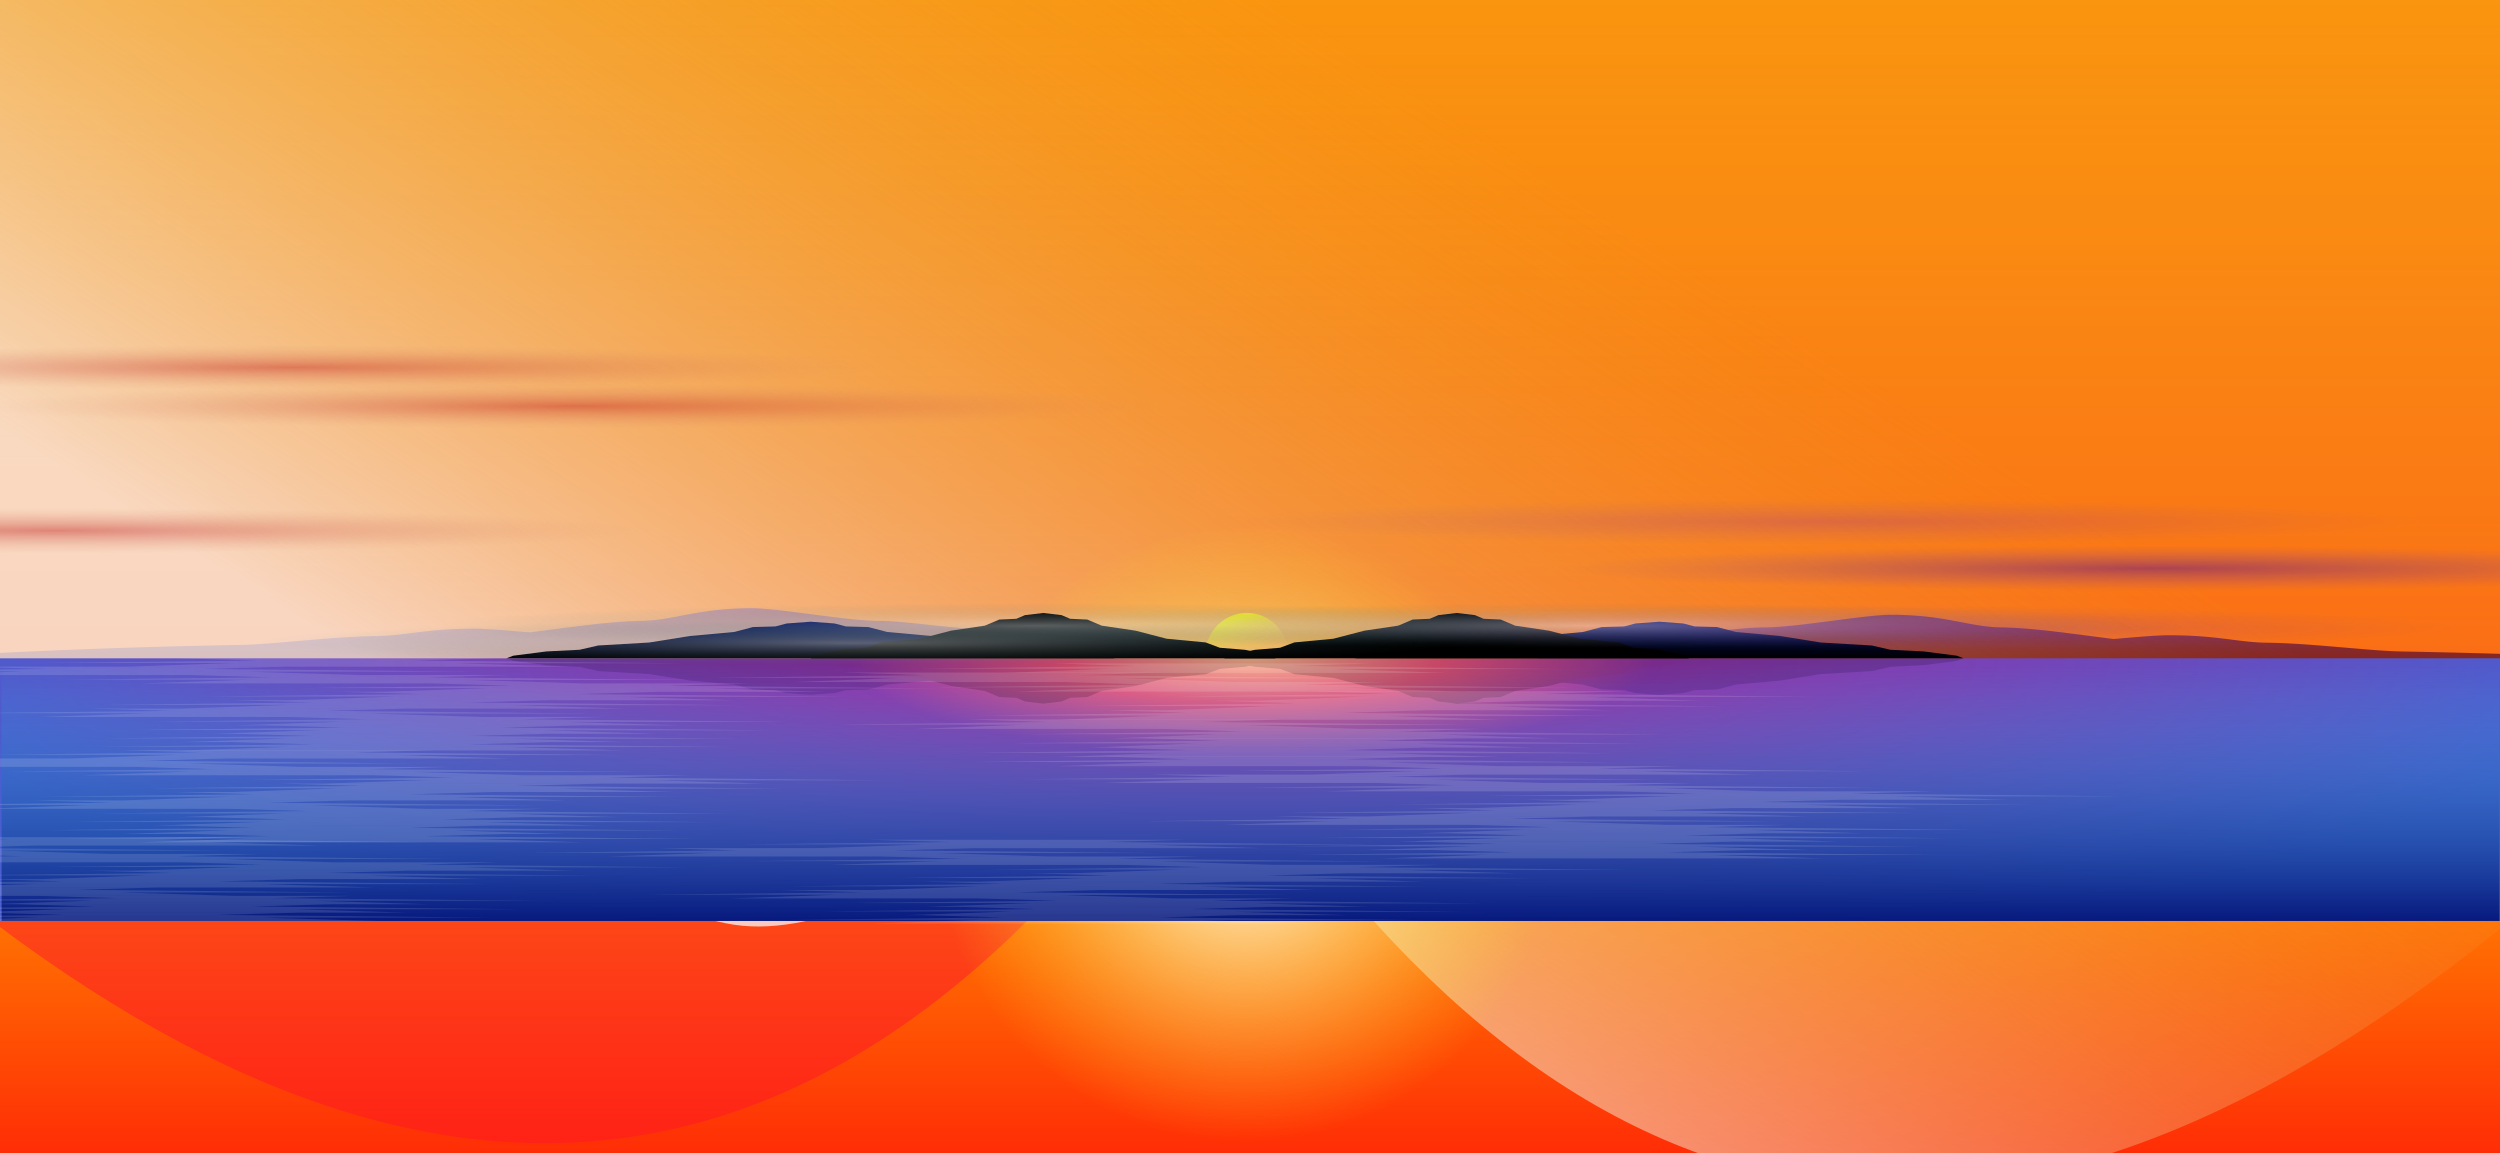 <svg id="レイヤー_1" data-name="レイヤー 1" xmlns="http://www.w3.org/2000/svg" xmlns:xlink="http://www.w3.org/1999/xlink" width="2341" height="1080" viewBox="0 0 2341 1080"><rect x="0" y="0" width="2341" height="1080" fill="#333333" stroke="none"/><defs><style>.cls-1{fill:url(#新規グラデーションスウォッチ_4);}.cls-10,.cls-11,.cls-12,.cls-14,.cls-15,.cls-2,.cls-23,.cls-3,.cls-4,.cls-5{fill-rule:evenodd;}.cls-2{fill:url(#名称未設定グラデーション_3);}.cls-3{fill:url(#名称未設定グラデーション_3-2);}.cls-4,.cls-5{opacity:0.73;}.cls-16,.cls-17,.cls-18,.cls-19,.cls-20,.cls-21,.cls-23,.cls-25,.cls-26,.cls-27,.cls-4,.cls-5{isolation:isolate;}.cls-4{fill:url(#名称未設定グラデーション_46);}.cls-5{fill:url(#名称未設定グラデーション_5);}.cls-6{fill:url(#名称未設定グラデーション_7);}.cls-7{fill:url(#名称未設定グラデーション_6);}.cls-8{fill:url(#名称未設定グラデーション_8);}.cls-9{fill:url(#名称未設定グラデーション_9);}.cls-10{fill:url(#名称未設定グラデーション_13);}.cls-11{fill:url(#名称未設定グラデーション_13-2);}.cls-13{opacity:0.17;}.cls-14{fill:url(#名称未設定グラデーション_13-3);}.cls-15{fill:url(#名称未設定グラデーション_13-4);}.cls-16,.cls-17,.cls-18,.cls-19{opacity:0.43;}.cls-16{fill:url(#名称未設定グラデーション_16);}.cls-17{fill:url(#名称未設定グラデーション_16-2);}.cls-18{fill:url(#名称未設定グラデーション_16-3);}.cls-19{fill:url(#名称未設定グラデーション_17);}.cls-20{opacity:0.22;fill:url(#名称未設定グラデーション_20);}.cls-21{opacity:0.27;fill:url(#名称未設定グラデーション_20-2);}.cls-22{opacity:0.5;}.cls-23{fill:#fff;opacity:0.26;}.cls-24{opacity:0.55;}.cls-25,.cls-26,.cls-27{opacity:0.35;}.cls-25{fill:url(#名称未設定グラデーション_23);}.cls-26{fill:url(#名称未設定グラデーション_23-2);}.cls-27{fill:url(#名称未設定グラデーション_23-3);}</style><linearGradient id="新規グラデーションスウォッチ_4" x1="1170.5" y1="698.3" x2="1170.5" y2="1084.95" gradientUnits="userSpaceOnUse"><stop offset="0" stop-color="#ffa000"/><stop offset="0.29" stop-color="#ff8202"/><stop offset="0.9" stop-color="#ff3805"/><stop offset="1" stop-color="#ff2b06"/></linearGradient><linearGradient id="名称未設定グラデーション_3" x1="701.36" y1="1659.69" x2="701.36" y2="1659.35" gradientTransform="translate(2293937.5 227947.8) rotate(180) scale(3270 137)" gradientUnits="userSpaceOnUse"><stop offset="0" stop-color="#0b22a6"/><stop offset="1"/></linearGradient><linearGradient id="名称未設定グラデーション_3-2" x1="699.74" y1="1659.78" x2="699.74" y2="1659.44" gradientTransform="matrix(3270, 0, 0, -137, -2286146.5, 227965.8)" xlink:href="#名称未設定グラデーション_3"/><linearGradient id="名称未設定グラデーション_46" x1="1167.21" y1="1070.48" x2="1167.21" y2="-674.96" gradientUnits="userSpaceOnUse"><stop offset="0" stop-color="#ff1d1d"/><stop offset="1" stop-color="#e1b044" stop-opacity="0"/></linearGradient><linearGradient id="名称未設定グラデーション_5" x1="700.78" y1="1644.82" x2="700.89" y2="1644.86" gradientTransform="matrix(7092.57, -5344.64, -4373.56, -5803.91, 2223988.48, 13292697.33)" gradientUnits="userSpaceOnUse"><stop offset="0" stop-color="#f8fbff"/><stop offset="1" stop-color="#e1b044" stop-opacity="0"/></linearGradient><linearGradient id="名称未設定グラデーション_7" x1="689.79" y1="1653.93" x2="689.86" y2="1653.68" gradientTransform="matrix(226, 0, 0, -226, -154734.5, 374365)" gradientUnits="userSpaceOnUse"><stop offset="0" stop-color="#ffec00"/><stop offset="1" stop-color="#ff659e" stop-opacity="0"/></linearGradient><radialGradient id="名称未設定グラデーション_6" cx="699.51" cy="1645.93" r="0.17" gradientTransform="matrix(1697, 0, 0, -1697, -1185906, 2793930)" gradientUnits="userSpaceOnUse"><stop offset="0" stop-color="#fff9f9"/><stop offset="1" stop-color="#f8e71c" stop-opacity="0"/></radialGradient><radialGradient id="名称未設定グラデーション_8" cx="704.52" cy="1654.6" r="1.53" gradientTransform="translate(577568.68 328687.78) rotate(180) scale(818.14 198.28)" gradientUnits="userSpaceOnUse"><stop offset="0" stop-color="#f9b48f"/><stop offset="0.14" stop-color="#ee557b"/><stop offset="0.3" stop-color="#9034a8"/><stop offset="1" stop-color="#4a5ecf"/></radialGradient><linearGradient id="名称未設定グラデーション_9" x1="701.42" y1="1641.07" x2="701.42" y2="1641.41" gradientTransform="matrix(-6000, 0, 0, 718, 4209700.5, -1177673)" gradientUnits="userSpaceOnUse"><stop offset="0" stop-color="#38b8f2" stop-opacity="0"/><stop offset="1" stop-color="#041378"/></linearGradient><linearGradient id="名称未設定グラデーション_13" x1="699.04" y1="1665.37" x2="699.04" y2="1665.03" gradientTransform="matrix(1663, 0, 0, -100, -1160944, 167119)" gradientUnits="userSpaceOnUse"><stop offset="0" stop-color="#000c57"/><stop offset="1"/></linearGradient><linearGradient id="名称未設定グラデーション_13-2" x1="699.95" y1="1665.37" x2="699.95" y2="1665.03" gradientTransform="matrix(1663, 0, 0, -100, -1163264, 167119)" xlink:href="#名称未設定グラデーション_13"/><linearGradient id="名称未設定グラデーション_13-3" x1="699.04" y1="1623.32" x2="699.04" y2="1622.97" gradientTransform="translate(-1160944 -161681) scale(1663 100)" xlink:href="#名称未設定グラデーション_13"/><linearGradient id="名称未設定グラデーション_13-4" x1="699.95" y1="1623.32" x2="699.95" y2="1622.97" gradientTransform="translate(-1163264 -161681) scale(1663 100)" xlink:href="#名称未設定グラデーション_13"/><radialGradient id="名称未設定グラデーション_16" cx="693.52" cy="1644.36" r="0.1" gradientTransform="matrix(0, 211, 5551.52, 0, -9128426.67, -145989.5)" gradientUnits="userSpaceOnUse"><stop offset="0" stop-color="#be1919"/><stop offset="1" stop-color="#d58d6d" stop-opacity="0"/></radialGradient><radialGradient id="名称未設定グラデーション_16-2" cx="693.19" cy="1644.27" r="0.1" gradientTransform="matrix(0, 211, 5551.52, 0, -9127662.67, -145883.5)" xlink:href="#名称未設定グラデーション_16"/><radialGradient id="名称未設定グラデーション_16-3" cx="692.14" cy="1644.43" r="0.1" gradientTransform="matrix(0, 211, 5551.52, 0, -9129036.67, -145545.5)" xlink:href="#名称未設定グラデーション_16"/><radialGradient id="名称未設定グラデーション_17" cx="691.81" cy="1643.75" r="0.1" gradientTransform="matrix(0, 211, 5551.52, 0, -9123295.67, -145440.5)" gradientUnits="userSpaceOnUse"><stop offset="0" stop-color="#45019e"/><stop offset="1" stop-color="#7141ba" stop-opacity="0"/></radialGradient><radialGradient id="名称未設定グラデーション_20" cx="692.2" cy="1643.86" r="0.1" gradientTransform="matrix(0, 211, 5551.52, 0, -9124205.67, -145566.5)" gradientUnits="userSpaceOnUse"><stop offset="0" stop-color="#7e19be"/><stop offset="1" stop-color="#7141ba" stop-opacity="0"/></radialGradient><radialGradient id="名称未設定グラデーション_20-2" cx="691.31" cy="1643.84" r="0.1" gradientTransform="matrix(0, 211, 5551.52, 0, -9124064.67, -145279.5)" xlink:href="#名称未設定グラデーション_20"/><radialGradient id="名称未設定グラデーション_23" cx="691.33" cy="1643.93" r="0.1" gradientTransform="matrix(0, 211, 5551.52, 0, -9124828.67, -145285.5)" gradientUnits="userSpaceOnUse"><stop offset="0" stop-color="#fff"/><stop offset="1" stop-color="#306a77" stop-opacity="0"/></radialGradient><radialGradient id="名称未設定グラデーション_23-2" cx="691.33" cy="1644.11" r="0.1" gradientTransform="matrix(0, 211, 5551.52, 0, -9126343.67, -145285.5)" xlink:href="#名称未設定グラデーション_23"/><radialGradient id="名称未設定グラデーション_23-3" cx="691.17" cy="1644.17" r="0.1" gradientTransform="matrix(0, 211, 5551.52, 0, -9126846.67, -145235.5)" xlink:href="#名称未設定グラデーション_23"/></defs><rect class="cls-1" x="-0.5" y="-1.55" width="2342" height="1085.49"/><path id="Combined-Shape-Copy-24" class="cls-2" d="M495.69,592.17c-20.59-1.75-40.58-3.51-51.63-3.5-46,.05-65.41,6.76-92.33,7-39.47.34-94.93,7.6-125.09,8.16Q52.15,607.09-85.85,616.42H1034.31V595.13A801.7,801.7,0,0,0,940,590c-40.69.17-92-8.77-117.08-8.68-29.87.11-94.43-11.87-119.07-11.83-51.16.09-72.77,11.43-102.73,11.83C569.46,581.74,528.61,588.22,495.69,592.17Z"/><path id="Combined-Shape-Copy-25" class="cls-3" d="M1979.21,598.34c20.59-1.76,40.58-3.51,51.63-3.5,46,0,65.41,6.75,92.33,7,39.48.35,94.93,7.61,125.09,8.17q174.49,3.25,312.49,12.59H1440.59v-21.3a806,806,0,0,1,94.34-5.13c40.69.18,92-8.77,117.08-8.68,29.87.11,94.44-11.87,119.07-11.82,51.16.08,72.78,11.42,102.73,11.82C1905.44,587.91,1946.29,594.39,1979.21,598.34Z"/><path id="Path-Copy-7" class="cls-4" d="M1438.59-587.79C895.49-303.91,501.3-223,248-413.92Q-5.33-604.81-460.8-187.15l183.59,804.29q747.63,789,1277.54,204.79c221.49-244.2,442.69,34.74,608.54.08,230.94-48.27,494.87-214.62,715.34-113.61,151.29,69.31,399.63,29.71,461.67-179.88q41.52-140.25-101.55-759.6Q1981.7-871.67,1438.59-587.79Z"/><path id="Path-Copy-8" class="cls-5" d="M849.84-545.27c543.1,283.87,937.3,364.75,1190.61,173.86q253.32-190.89,708.79,226.77l-183.6,804.29q-747.63,789-1277.53,204.8c-221.49-244.2-442.69,34.74-608.54.08-231-48.27-494.87-214.62-715.34-113.62C-187.06,820.22-435.41,780.63-497.45,571Q-539,430.78-395.89-188.57,306.74-829.14,849.84-545.27Z"/><circle id="Oval" class="cls-6" cx="1167.57" cy="612.65" r="38.71"/><circle id="Oval-2" data-name="Oval" class="cls-7" cx="1167.4" cy="785.81" r="290.66"/><rect id="Rectangle-Copy" class="cls-8" x="-0.5" y="616.42" width="2342" height="245.96"/><rect id="Rectangle-Copy-2" class="cls-9" x="1.5" y="616.42" width="2339" height="245.96"/><g id="Group-3"><path id="Combined-Shape-Copy-7" class="cls-10" d="M1554,582.19l22.25,1.64,10.6,2.76,21,.59,17.67,4.61,41.48,3.78,38,6.08,47.77,2.79,17.41,4,31,1.56,31.16,4,6.32,2.42H1269l6.31-2.42,31.17-4,31-1.56,17.4-4,47.78-2.79,38-6.08,41.48-3.78,17.67-4.61,21-.59,10.6-2.76,22.24-1.64v0l.17,0,.17,0Z"/><path id="Combined-Shape-Copy-8" class="cls-11" d="M759.24,582.19l22.24,1.64,10.6,2.76,21,.59,17.67,4.61,41.48,3.78,38,6.08L958,604.44l17.4,4,31,1.56,31.16,4,6.32,2.42H474.23l6.32-2.42,31.16-4,31-1.56,17.41-4,47.77-2.79,38.05-6.08,41.48-3.78,17.67-4.61,21-.59,10.6-2.76,22.25-1.64v0l.17,0,.17,0Z"/><path id="Combined-Shape-Copy-5" class="cls-12" d="M1364.2,574l16.92,2,8.1,3.42,16,.73,13.51,5.71,31.71,4.69,29.08,7.55,36.52,3.45,13.3,5,23.7,1.94,23.82,4.95,4.83,3H1146.33l4.83-3,23.82-4.95,23.7-1.94,13.3-5,36.52-3.45,29.09-7.55,31.7-4.69,13.51-5.71,16-.73,8.1-3.42,16.92-2v0l.18,0,.17,0Z"/><path id="Combined-Shape-Copy-6" class="cls-12" d="M977.11,574,994,576l8.1,3.42,16,.73,13.51,5.71,31.71,4.69,29.08,7.55,36.52,3.45,13.3,5,23.7,1.94,23.82,4.95,4.83,3H759.24l4.83-3,23.82-4.95,23.7-1.94,13.3-5,36.52-3.45,29.08-7.55,31.71-4.69,13.51-5.71,16-.73,8.1-3.42,16.92-2v0l.17,0,.18,0Z"/></g><g id="Group-3-Copy" class="cls-13"><path id="Combined-Shape-Copy-7-2" data-name="Combined-Shape-Copy-7" class="cls-14" d="M1554,650.65l22.25-1.64,10.6-2.76,21-.59,17.67-4.61,41.48-3.78,38-6.08,47.77-2.79,17.41-4,31-1.56,31.16-4,6.32-2.42H1269l6.31,2.42,31.17,4,31,1.56,17.4,4,47.78,2.79,38,6.08,41.48,3.78,17.67,4.61,21,.59,10.6,2.76,22.24,1.64v0l.17,0,.17,0Z"/><path id="Combined-Shape-Copy-8-2" data-name="Combined-Shape-Copy-8" class="cls-15" d="M759.24,650.65,781.48,649l10.6-2.76,21-.59,17.67-4.61,41.48-3.78,38-6.08L958,628.4l17.4-4,31-1.56,31.16-4,6.32-2.42H474.23l6.32,2.42,31.16,4,31,1.56,17.41,4,47.77,2.79,38.05,6.08,41.48,3.78,17.67,4.61,21,.59,10.6,2.76,22.25,1.64v0l.17,0,.17,0Z"/><path id="Combined-Shape-Copy-5-2" data-name="Combined-Shape-Copy-5" class="cls-12" d="M1364.2,658.86l16.92-2,8.1-3.42,16-.73,13.51-5.71,31.71-4.7,29.08-7.54,36.52-3.45,13.3-5,23.7-1.94,23.82-5,4.83-3H1146.33l4.83,3,23.82,5,23.7,1.94,13.3,5,36.52,3.45,29.09,7.54,31.7,4.7,13.51,5.71,16,.73,8.1,3.42,16.92,2v0l.18,0,.17,0Z"/><path id="Combined-Shape-Copy-6-2" data-name="Combined-Shape-Copy-6" class="cls-12" d="M977.11,658.86l16.92-2,8.1-3.42,16-.73,13.51-5.71,31.71-4.7,29.08-7.54,36.52-3.45,13.3-5,23.7-1.94,23.82-5,4.83-3H759.24l4.83,3,23.82,5,23.7,1.94,13.3,5,36.52,3.45,29.08,7.54L922.2,647l13.51,5.71,16,.73,8.1,3.42,16.92,2v0l.17,0,.18,0Z"/></g><ellipse id="Oval-Copy" class="cls-16" cx="262.02" cy="343.23" rx="561.62" ry="36.14"/><ellipse id="Oval-Copy-2" class="cls-17" cx="523.73" cy="379.54" rx="561.62" ry="36.14"/><ellipse id="Oval-Copy-3" class="cls-18" cx="53.06" cy="495.33" rx="561.62" ry="36.14"/><ellipse id="Oval-Copy-4" class="cls-19" cx="2019.68" cy="531.29" rx="561.62" ry="36.14"/><ellipse id="Oval-Copy-6" class="cls-20" cx="1707.95" cy="488.13" rx="561.62" ry="36.14"/><ellipse id="Oval-Copy-7" class="cls-21" cx="1756.25" cy="586.45" rx="561.62" ry="36.14"/><g id="Group-2"><g id="Group" class="cls-22"><polygon id="Wave-Copy-6" class="cls-23" points="219.63 620.83 119.63 624.27 534.23 624.27 427.71 621.09 640.49 621.09 387.16 618.55 463.93 616.42 298.08 616.42 166.91 616.42 242.32 618.55 43.76 620.75 219.63 620.83"/><polygon id="Wave-Copy-7" class="cls-23" points="22.66 628.68 -77.34 632.12 337.26 632.12 230.74 628.93 443.52 628.93 190.19 626.4 266.96 624.27 101.11 624.27 -30.06 624.27 45.34 626.4 -153.21 628.59 22.66 628.68"/><polygon id="Wave-Copy-8" class="cls-23" points="457.37 644.38 357.36 647.81 771.97 647.81 665.45 644.63 878.23 644.63 624.89 642.1 701.66 639.96 535.81 639.96 404.65 639.96 480.05 642.1 281.49 644.29 457.37 644.38"/><polygon id="Wave-Copy-10" class="cls-23" points="371.04 652.23 271.04 655.66 685.64 655.66 579.12 652.48 791.9 652.48 538.57 649.94 615.34 647.81 449.49 647.81 318.32 647.81 393.73 649.94 195.17 652.14 371.04 652.23"/><polygon id="Wave-Copy-12" class="cls-23" points="137.76 667.92 37.76 671.35 452.36 671.35 345.84 668.17 558.62 668.17 305.29 665.64 382.06 663.51 216.21 663.51 85.04 663.51 160.44 665.64 -38.12 667.83 137.76 667.92"/><polygon id="Wave-Copy-13" class="cls-23" points="320.68 675.77 220.68 679.2 635.29 679.2 528.77 676.02 741.55 676.02 488.21 673.49 564.98 671.35 399.13 671.35 267.97 671.35 343.37 673.49 144.81 675.68 320.68 675.77"/><polygon id="Wave-Copy-14" class="cls-23" points="300.47 683.62 200.47 687.05 615.08 687.05 508.56 683.87 721.34 683.87 468 681.33 544.77 679.2 378.92 679.2 247.76 679.2 323.16 681.33 124.6 683.53 300.47 683.62"/><polygon id="Wave-Copy-15" class="cls-23" points="270.33 691.46 170.33 694.9 584.93 694.9 478.41 691.72 691.19 691.72 437.86 689.18 514.63 687.05 348.78 687.05 217.61 687.05 293.01 689.18 94.45 691.37 270.33 691.46"/><polygon id="Wave-Copy-16" class="cls-23" points="270.33 699.31 170.33 702.74 584.93 702.74 478.41 699.57 691.19 699.57 437.86 697.03 514.63 694.9 348.78 694.9 217.61 694.9 293.01 697.03 94.45 699.22 270.33 699.31"/><polygon id="Wave-Copy-11" class="cls-23" points="270.33 660.07 170.33 663.51 584.93 663.51 478.41 660.33 691.19 660.33 437.86 657.79 514.63 655.66 348.78 655.66 217.61 655.66 293.01 657.79 94.45 659.98 270.33 660.07"/><polygon id="Wave-Copy-9" class="cls-23" points="231.96 636.53 131.96 639.96 546.57 639.96 440.04 636.78 652.83 636.78 399.49 634.25 476.26 632.12 310.41 632.12 179.25 632.12 254.65 634.25 56.09 636.44 231.96 636.53"/></g><g id="Group-Copy-2" class="cls-24"><polygon id="Wave-Copy-6-2" data-name="Wave-Copy-6" class="cls-23" points="164.82 706.82 64.82 710.25 479.43 710.25 372.9 707.07 585.68 707.07 332.35 704.53 409.12 702.4 243.27 702.4 112.1 702.4 187.51 704.53 -11.05 706.73 164.82 706.82"/><polygon id="Wave-Copy-7-2" data-name="Wave-Copy-7" class="cls-23" points="-32.15 714.66 -132.15 718.1 282.45 718.1 175.93 714.92 388.71 714.92 135.38 712.38 212.15 710.25 46.3 710.25 -84.87 710.25 -9.46 712.38 -208.02 714.58 -32.15 714.66"/><polygon id="Wave-Copy-8-2" data-name="Wave-Copy-8" class="cls-23" points="402.56 730.36 302.55 733.79 717.16 733.79 610.64 730.61 823.42 730.61 570.09 728.08 646.85 725.95 481 725.95 349.84 725.95 425.24 728.08 226.68 730.27 402.56 730.36"/><polygon id="Wave-Copy-10-2" data-name="Wave-Copy-10" class="cls-23" points="316.23 738.21 216.23 741.64 630.84 741.64 524.31 738.46 737.09 738.46 483.76 735.92 560.53 733.79 394.68 733.79 263.51 733.79 338.92 735.92 140.36 738.12 316.23 738.21"/><polygon id="Wave-Copy-12-2" data-name="Wave-Copy-12" class="cls-23" points="82.95 753.9 -17.05 757.34 397.55 757.34 291.03 754.16 503.81 754.16 250.48 751.62 327.25 749.49 161.4 749.49 30.23 749.49 105.64 751.62 -92.92 753.81 82.95 753.9"/><polygon id="Wave-Copy-13-2" data-name="Wave-Copy-13" class="cls-23" points="265.88 761.75 165.87 765.18 580.48 765.18 473.96 762 686.74 762 433.4 759.47 510.17 757.34 344.32 757.34 213.16 757.34 288.56 759.47 90 761.66 265.88 761.75"/><polygon id="Wave-Copy-14-2" data-name="Wave-Copy-14" class="cls-23" points="245.66 769.6 145.66 773.03 560.27 773.03 453.75 769.85 666.53 769.85 413.19 767.32 489.96 765.18 324.11 765.18 192.95 765.18 268.35 767.32 69.79 769.51 245.66 769.6"/><polygon id="Wave-Copy-15-2" data-name="Wave-Copy-15" class="cls-23" points="215.52 777.45 115.52 780.88 530.12 780.88 423.6 777.7 636.38 777.7 383.05 775.16 459.82 773.03 293.97 773.03 162.8 773.03 238.21 775.16 39.65 777.36 215.52 777.45"/><polygon id="Wave-Copy-16-2" data-name="Wave-Copy-16" class="cls-23" points="230.47 785.29 130.47 788.73 545.08 788.73 438.55 785.55 651.33 785.55 398 783.01 474.77 780.88 308.92 780.88 177.75 780.88 253.16 783.01 54.6 785.2 230.47 785.29"/><polygon id="Wave-Copy-11-2" data-name="Wave-Copy-11" class="cls-23" points="215.52 746.05 115.52 749.49 530.12 749.49 423.6 746.31 636.38 746.31 383.05 743.77 459.82 741.64 293.97 741.64 162.8 741.64 238.21 743.77 39.65 745.97 215.52 746.05"/><polygon id="Wave-Copy-9-2" data-name="Wave-Copy-9" class="cls-23" points="177.15 722.51 77.15 725.95 491.76 725.95 385.23 722.76 598.02 722.76 344.68 720.23 421.45 718.1 255.6 718.1 124.44 718.1 199.84 720.23 1.28 722.42 177.15 722.51"/></g><g id="Group-Copy-3" class="cls-22"><polygon id="Wave-Copy-6-3" data-name="Wave-Copy-6" class="cls-23" points="-13.99 788.35 -114 791.78 300.61 791.78 194.09 788.6 406.87 788.6 153.53 786.06 230.3 783.93 64.45 783.93 -66.71 783.93 8.69 786.06 -189.87 788.26 -13.99 788.35"/><polygon id="Wave-Copy-7-3" data-name="Wave-Copy-7" class="cls-23" points="-210.97 796.19 -310.97 799.63 103.64 799.63 -2.88 796.45 209.9 796.45 -43.44 793.91 33.33 791.78 -132.52 791.78 -263.68 791.78 -188.28 793.91 -386.84 796.1 -210.97 796.19"/><polygon id="Wave-Copy-8-3" data-name="Wave-Copy-8" class="cls-23" points="223.74 811.89 123.74 815.32 538.35 815.32 431.82 812.14 644.6 812.14 391.27 809.61 468.04 807.47 302.19 807.47 171.02 807.47 246.43 809.61 47.87 811.8 223.74 811.89"/><polygon id="Wave-Copy-10-3" data-name="Wave-Copy-10" class="cls-23" points="137.41 819.74 37.41 823.17 452.02 823.17 345.5 819.99 558.28 819.99 304.94 817.45 381.71 815.32 215.86 815.32 84.7 815.32 160.1 817.45 -38.46 819.65 137.41 819.74"/><polygon id="Wave-Copy-12-3" data-name="Wave-Copy-12" class="cls-23" points="-95.87 835.43 -195.87 838.86 218.74 838.86 112.22 835.68 325 835.68 71.66 833.15 148.43 831.02 -17.42 831.02 -148.58 831.02 -73.18 833.15 -271.74 835.34 -95.87 835.43"/><polygon id="Wave-Copy-13-3" data-name="Wave-Copy-13" class="cls-23" points="87.06 843.28 -12.94 846.71 401.66 846.71 295.14 843.53 507.92 843.53 254.59 841 331.36 838.86 165.51 838.86 34.34 838.86 109.75 841 -88.81 843.19 87.06 843.28"/><polygon id="Wave-Copy-14-3" data-name="Wave-Copy-14" class="cls-23" points="66.85 851.13 -33.15 854.56 381.45 854.56 274.93 851.38 487.71 851.38 234.38 848.85 311.15 846.71 145.3 846.71 14.13 846.71 89.53 848.85 -109.02 851.04 66.85 851.13"/><polygon id="Wave-Copy-15-3" data-name="Wave-Copy-15" class="cls-23" points="36.7 858.97 -63.3 862.41 351.31 862.41 244.78 859.23 457.57 859.23 204.23 856.69 281 854.56 115.15 854.56 -16.01 854.56 59.39 856.69 -139.17 858.88 36.7 858.97"/><polygon id="Wave-Copy-11-3" data-name="Wave-Copy-11" class="cls-23" points="36.7 827.58 -63.3 831.02 351.31 831.02 244.78 827.84 457.57 827.84 204.23 825.3 281 823.17 115.15 823.17 -16.01 823.17 59.39 825.3 -139.17 827.49 36.7 827.58"/><polygon id="Wave-Copy-9-3" data-name="Wave-Copy-9" class="cls-23" points="-1.66 804.04 -101.67 807.47 312.94 807.47 206.42 804.29 419.2 804.29 165.87 801.76 242.63 799.63 76.79 799.63 -54.38 799.63 21.02 801.76 -177.54 803.95 -1.66 804.04"/></g></g><g id="Group-2-Copy-2"><g id="Group-2-2" data-name="Group" class="cls-22"><polygon id="Wave-Copy-6-4" data-name="Wave-Copy-6" class="cls-23" points="1039.59 626.23 939.59 630.12 1354.2 630.12 1247.67 626.51 1460.46 626.51 1207.12 623.64 1283.89 621.22 1118.04 621.22 986.88 621.22 1062.28 623.64 863.72 626.12 1039.59 626.23"/><polygon id="Wave-Copy-7-4" data-name="Wave-Copy-7" class="cls-23" points="842.62 634.79 742.62 638.69 1157.23 638.69 1050.7 635.08 1263.48 635.08 1010.15 632.2 1086.92 629.78 921.07 629.78 789.9 629.78 865.31 632.2 666.75 634.69 842.62 634.79"/><polygon id="Wave-Copy-8-4" data-name="Wave-Copy-8" class="cls-23" points="1277.33 652.26 1177.33 656.16 1591.93 656.16 1485.41 652.55 1698.19 652.55 1444.86 649.67 1521.63 647.25 1355.78 647.25 1224.61 647.25 1300.01 649.67 1101.45 652.16 1277.33 652.26"/><polygon id="Wave-Copy-10-4" data-name="Wave-Copy-10" class="cls-23" points="1191 661.17 1091 665.06 1505.61 665.06 1399.09 661.45 1611.87 661.45 1358.53 658.58 1435.3 656.16 1269.45 656.16 1138.29 656.16 1213.69 658.58 1015.13 661.07 1191 661.17"/><polygon id="Wave-Copy-12-4" data-name="Wave-Copy-12" class="cls-23" points="957.72 678.64 857.72 682.53 1272.33 682.53 1165.8 678.92 1378.58 678.92 1125.25 676.05 1202.02 673.63 1036.17 673.63 905 673.63 980.41 676.05 781.85 678.54 957.72 678.64"/><polygon id="Wave-Copy-13-4" data-name="Wave-Copy-13" class="cls-23" points="1140.65 687.54 1040.64 691.44 1455.25 691.44 1348.73 687.83 1561.51 687.83 1308.18 684.95 1384.94 682.53 1219.1 682.53 1087.93 682.53 1163.33 684.95 964.77 687.44 1140.65 687.54"/><polygon id="Wave-Copy-14-4" data-name="Wave-Copy-14" class="cls-23" points="1120.44 696.11 1020.43 700 1435.04 700 1328.52 696.39 1541.3 696.39 1287.97 693.52 1364.73 691.1 1198.88 691.1 1067.72 691.1 1143.12 693.52 944.56 696.01 1120.44 696.11"/><polygon id="Wave-Copy-15-4" data-name="Wave-Copy-15" class="cls-23" points="1090.29 705.01 990.29 708.91 1404.9 708.91 1298.37 705.3 1511.15 705.3 1257.82 702.42 1334.59 700 1168.74 700 1037.58 700 1112.98 702.42 914.42 704.91 1090.29 705.01"/><polygon id="Wave-Copy-16-3" data-name="Wave-Copy-16" class="cls-23" points="1090.29 713.58 990.29 717.47 1404.9 717.47 1298.37 713.87 1511.15 713.87 1257.82 710.99 1334.59 708.57 1168.74 708.57 1037.58 708.57 1112.98 710.99 914.42 713.48 1090.29 713.58"/><polygon id="Wave-Copy-11-4" data-name="Wave-Copy-11" class="cls-23" points="1090.29 670.07 990.29 673.97 1404.9 673.97 1298.37 670.36 1511.15 670.36 1257.82 667.48 1334.59 665.06 1168.74 665.06 1037.58 665.06 1112.98 667.48 914.42 669.97 1090.29 670.07"/><polygon id="Wave-Copy-9-4" data-name="Wave-Copy-9" class="cls-23" points="1051.92 643.7 951.92 647.59 1366.53 647.59 1260.01 643.98 1472.79 643.98 1219.45 641.11 1296.22 638.69 1130.37 638.69 999.21 638.69 1074.61 641.11 876.05 643.6 1051.92 643.7"/></g><g id="Group-Copy-2-2" data-name="Group-Copy-2" class="cls-24"><polygon id="Wave-Copy-6-5" data-name="Wave-Copy-6" class="cls-23" points="1328.15 721.89 1228.14 725.32 1642.75 725.32 1536.23 722.14 1749.01 722.14 1495.68 719.61 1572.44 717.47 1406.6 717.47 1275.43 717.47 1350.83 719.61 1152.27 721.8 1328.15 721.89"/><polygon id="Wave-Copy-7-5" data-name="Wave-Copy-7" class="cls-23" points="1131.18 729.74 1031.17 733.17 1445.78 733.17 1339.26 729.99 1552.04 729.99 1298.71 727.46 1375.47 725.32 1209.63 725.32 1078.46 725.32 1153.86 727.46 955.3 729.65 1131.18 729.74"/><polygon id="Wave-Copy-8-5" data-name="Wave-Copy-8" class="cls-23" points="1565.88 745.43 1465.88 748.87 1880.49 748.87 1773.96 745.68 1986.75 745.68 1733.41 743.15 1810.18 741.02 1644.33 741.02 1513.17 741.02 1588.57 743.15 1390.01 745.34 1565.88 745.43"/><polygon id="Wave-Copy-10-5" data-name="Wave-Copy-10" class="cls-23" points="1479.56 753.28 1379.56 756.71 1794.16 756.71 1687.64 753.53 1900.42 753.53 1647.09 751 1723.86 748.87 1558.01 748.87 1426.84 748.87 1502.24 751 1303.68 753.19 1479.56 753.28"/><polygon id="Wave-Copy-12-5" data-name="Wave-Copy-12" class="cls-23" points="1246.28 768.98 1146.27 772.41 1560.88 772.41 1454.36 769.23 1667.14 769.23 1413.81 766.69 1490.57 764.56 1324.72 764.56 1193.56 764.56 1268.96 766.69 1070.4 768.89 1246.28 768.98"/><polygon id="Wave-Copy-13-5" data-name="Wave-Copy-13" class="cls-23" points="1429.2 776.82 1329.2 780.26 1743.81 780.26 1637.28 777.08 1850.07 777.08 1596.73 774.54 1673.5 772.41 1507.65 772.41 1376.49 772.41 1451.89 774.54 1253.33 776.73 1429.2 776.82"/><polygon id="Wave-Copy-14-5" data-name="Wave-Copy-14" class="cls-23" points="1408.99 784.67 1308.99 788.1 1723.6 788.1 1617.07 784.92 1829.85 784.92 1576.52 782.39 1653.29 780.26 1487.44 780.26 1356.28 780.26 1431.68 782.39 1233.12 784.58 1408.99 784.67"/><polygon id="Wave-Copy-15-5" data-name="Wave-Copy-15" class="cls-23" points="1378.85 792.52 1278.84 795.95 1693.45 795.95 1586.93 792.77 1799.71 792.77 1546.38 790.24 1623.14 788.1 1457.3 788.1 1326.13 788.1 1401.53 790.24 1202.97 792.43 1378.85 792.52"/><polygon id="Wave-Copy-16-4" data-name="Wave-Copy-16" class="cls-23" points="1393.8 800.37 1293.8 803.8 1708.4 803.8 1601.88 800.62 1814.66 800.62 1561.33 798.08 1638.1 795.95 1472.25 795.95 1341.08 795.95 1416.48 798.08 1217.92 800.28 1393.8 800.37"/><polygon id="Wave-Copy-11-5" data-name="Wave-Copy-11" class="cls-23" points="1378.85 761.13 1278.84 764.56 1693.45 764.56 1586.93 761.38 1799.71 761.38 1546.38 758.85 1623.14 756.71 1457.3 756.71 1326.13 756.71 1401.53 758.85 1202.97 761.04 1378.85 761.13"/><polygon id="Wave-Copy-9-5" data-name="Wave-Copy-9" class="cls-23" points="1340.48 737.58 1240.48 741.02 1655.08 741.02 1548.56 737.84 1761.34 737.84 1508.01 735.3 1584.78 733.17 1418.93 733.17 1287.76 733.17 1363.17 735.3 1164.61 737.5 1340.48 737.58"/></g><g id="Group-Copy-3-2" data-name="Group-Copy-3" class="cls-22"><polygon id="Wave-Copy-6-6" data-name="Wave-Copy-6" class="cls-23" points="866.04 790.74 766.03 794.18 1180.64 794.18 1074.12 791 1286.9 791 1033.57 788.46 1110.33 786.33 944.49 786.33 813.32 786.33 888.72 788.46 690.16 790.65 866.04 790.74"/><polygon id="Wave-Copy-7-6" data-name="Wave-Copy-7" class="cls-23" points="669.07 798.59 569.06 802.02 983.67 802.02 877.15 798.84 1089.93 798.84 836.6 796.31 913.36 794.18 747.51 794.18 616.35 794.18 691.75 796.31 493.19 798.5 669.07 798.59"/><polygon id="Wave-Copy-8-6" data-name="Wave-Copy-8" class="cls-23" points="1103.77 814.29 1003.77 817.72 1418.38 817.72 1311.85 814.54 1524.63 814.54 1271.3 812 1348.07 809.87 1182.22 809.87 1051.06 809.87 1126.46 812 927.9 814.2 1103.77 814.29"/><polygon id="Wave-Copy-10-6" data-name="Wave-Copy-10" class="cls-23" points="1017.45 822.13 917.45 825.57 1332.05 825.57 1225.53 822.39 1438.31 822.39 1184.98 819.85 1261.74 817.72 1095.9 817.72 964.73 817.72 1040.13 819.85 841.57 822.04 1017.45 822.13"/><polygon id="Wave-Copy-12-6" data-name="Wave-Copy-12" class="cls-23" points="784.16 837.83 684.16 841.26 1098.77 841.26 992.25 838.08 1205.03 838.08 951.7 835.55 1028.46 833.41 862.61 833.41 731.45 833.41 806.85 835.55 608.29 837.74 784.16 837.83"/><polygon id="Wave-Copy-13-6" data-name="Wave-Copy-13" class="cls-23" points="967.09 845.68 867.09 849.11 1281.7 849.11 1175.17 845.93 1387.95 845.93 1134.62 843.39 1211.39 841.26 1045.54 841.26 914.38 841.26 989.78 843.39 791.22 845.59 967.09 845.68"/><polygon id="Wave-Copy-14-6" data-name="Wave-Copy-14" class="cls-23" points="946.88 853.52 846.88 856.96 1261.48 856.96 1154.96 853.78 1367.74 853.78 1114.41 851.24 1191.18 849.11 1025.33 849.11 894.16 849.11 969.57 851.24 771.01 853.43 946.88 853.52"/><polygon id="Wave-Copy-15-6" data-name="Wave-Copy-15" class="cls-23" points="916.74 861.37 816.73 864.8 1231.34 864.8 1124.82 861.63 1337.6 861.63 1084.27 859.09 1161.03 856.96 995.18 856.96 864.02 856.96 939.42 859.09 740.86 861.28 916.74 861.37"/><polygon id="Wave-Copy-11-6" data-name="Wave-Copy-11" class="cls-23" points="916.74 829.98 816.73 833.41 1231.34 833.41 1124.82 830.24 1337.6 830.24 1084.27 827.7 1161.03 825.57 995.18 825.57 864.02 825.57 939.42 827.7 740.86 829.89 916.74 829.98"/><polygon id="Wave-Copy-9-6" data-name="Wave-Copy-9" class="cls-23" points="878.37 806.44 778.37 809.87 1192.97 809.87 1086.45 806.69 1299.23 806.69 1045.9 804.16 1122.67 802.02 956.82 802.02 825.65 802.02 901.05 804.16 702.5 806.35 878.37 806.44"/></g></g><ellipse id="Oval-Copy-11" class="cls-25" cx="1494.54" cy="584.39" rx="561.62" ry="36.14"/><ellipse id="Oval-Copy-12" class="cls-26" cx="975.56" cy="584.39" rx="561.62" ry="36.14"/><ellipse id="Oval-Copy-13" class="cls-27" cx="803.26" cy="601.52" rx="561.62" ry="36.14"/></svg>